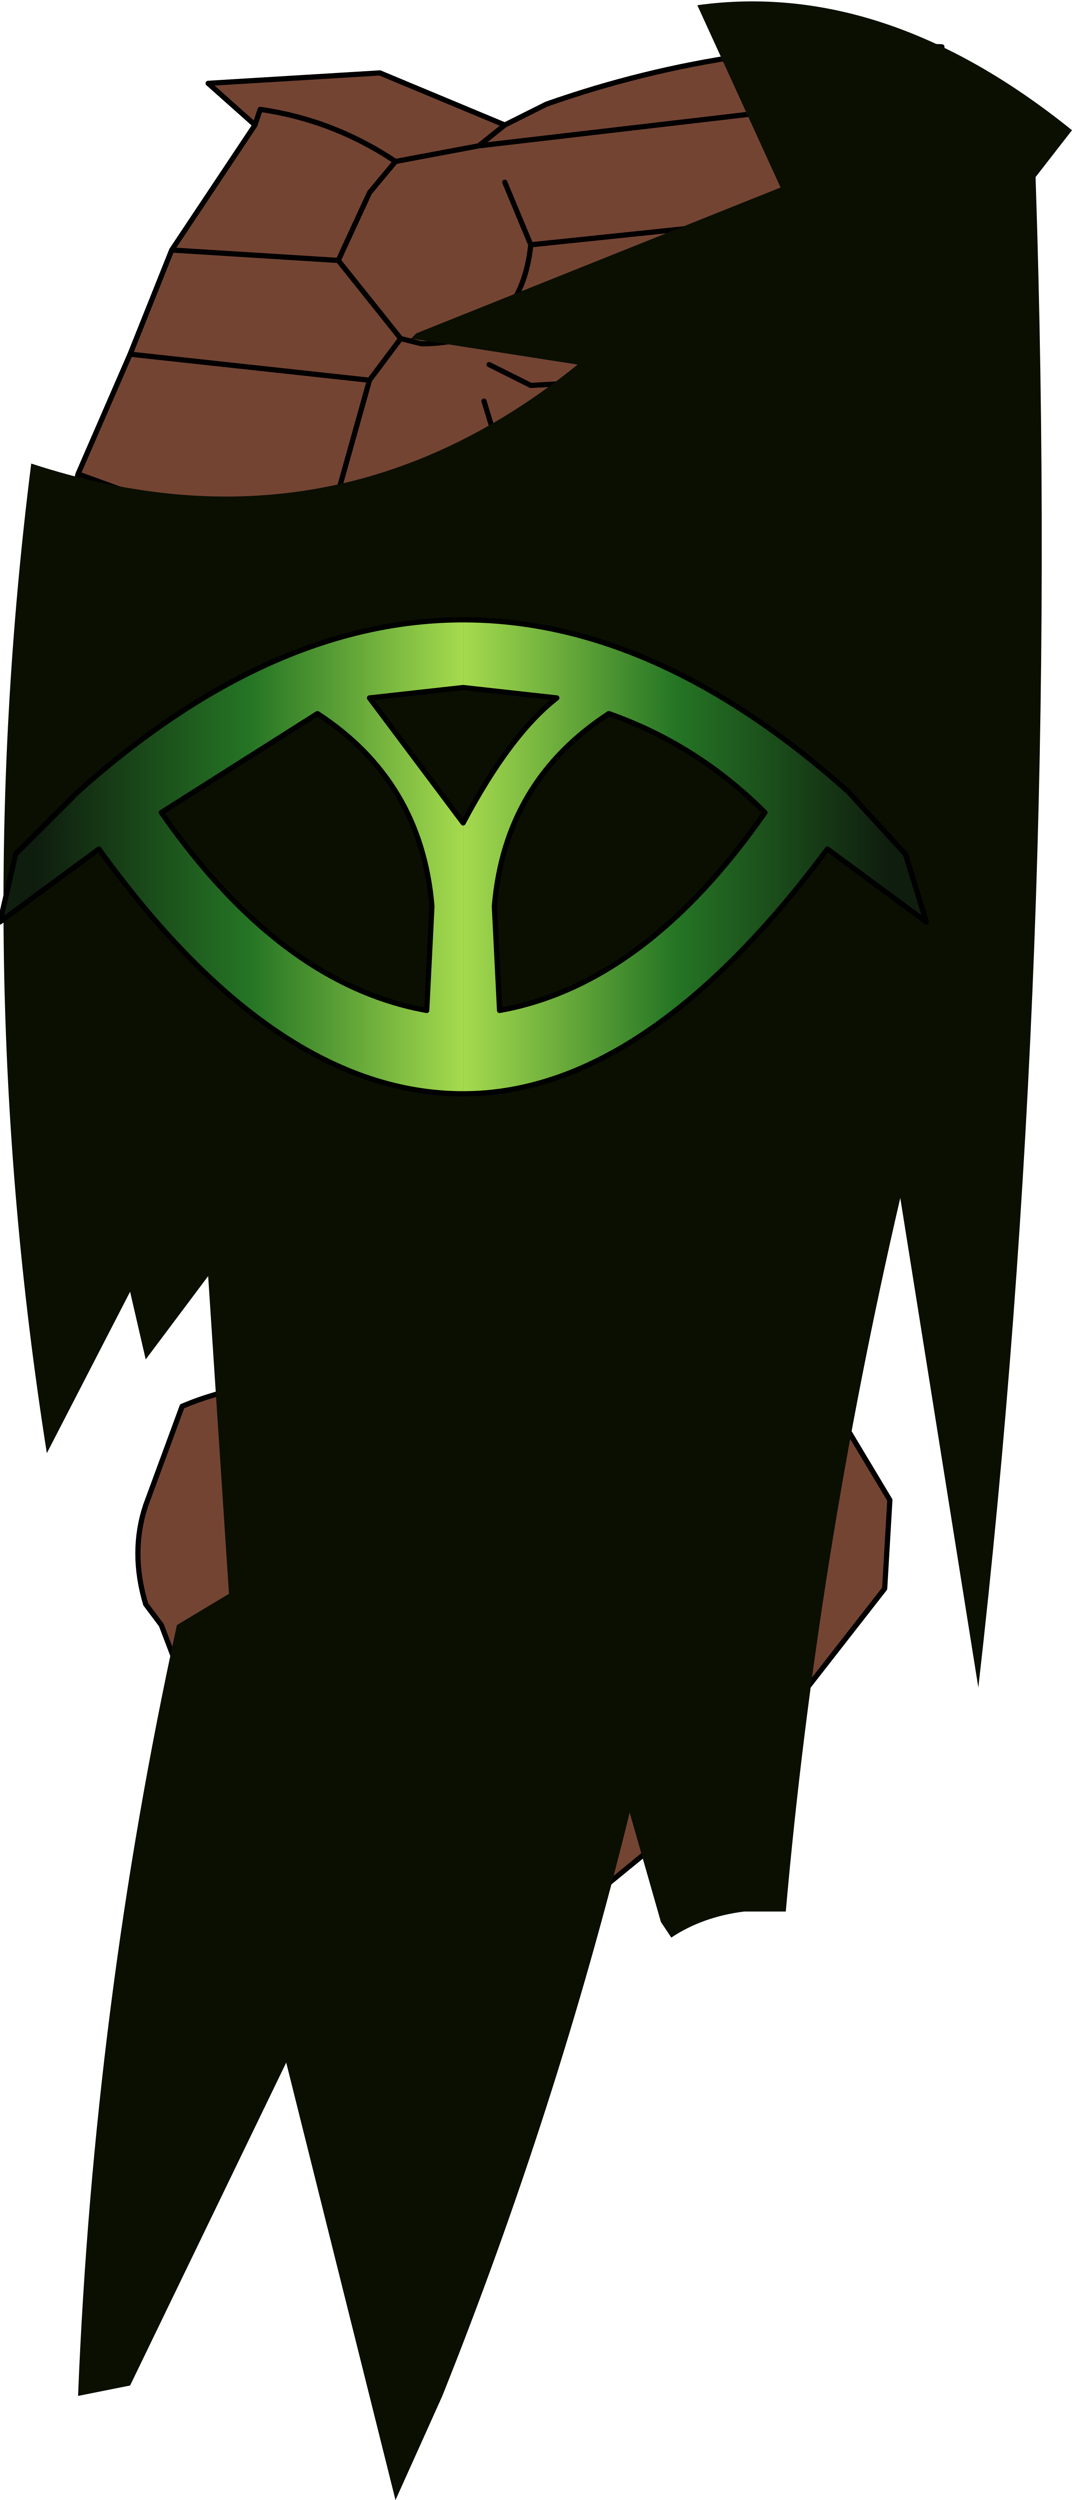 <?xml version="1.0" encoding="UTF-8" standalone="no"?>
<svg xmlns:xlink="http://www.w3.org/1999/xlink" height="24.0px" width="10.3px" xmlns="http://www.w3.org/2000/svg">
  <g transform="matrix(1.0, 0.0, 0.0, 1.0, -0.3, 0.5)">
    <path d="M4.6 8.0 L4.25 7.75 3.95 7.75 2.9 8.2 Q2.1 8.5 1.55 7.95 L0.9 6.95 0.85 6.8 Q0.55 5.95 0.75 5.3 L1.05 4.05 1.55 2.9 1.95 1.9 2.75 0.7 2.3 0.3 3.95 0.2 5.15 0.7 5.55 0.5 Q7.4 -0.15 9.35 -0.05 L9.2 0.05 7.9 0.55 8.35 1.05 8.65 1.7 9.55 4.1 9.6 5.7 9.45 6.5 9.25 7.35 7.9 8.5 7.05 8.85 5.25 8.4 4.6 8.0 M6.5 13.2 L8.4 13.15 8.85 13.9 8.8 14.75 7.55 16.35 6.55 17.25 6.0 17.7 Q5.3 17.65 5.35 16.85 L5.1 15.8 5.05 15.65 Q4.35 15.45 3.95 16.2 L3.0 17.35 Q2.45 16.9 2.25 16.15 L1.85 15.1 1.7 14.9 Q1.55 14.4 1.7 13.95 L2.05 13.0 Q3.35 12.45 4.85 13.3 L5.25 14.05 6.5 13.2 M3.75 6.7 L0.9 6.95 3.75 6.7 3.5 5.45 3.5 4.4 3.85 3.15 4.15 2.75 4.35 2.8 Q5.3 2.8 5.4 1.85 L5.15 1.25 5.4 1.85 7.8 1.6 5.4 1.85 Q5.3 2.8 4.35 2.8 L4.15 2.75 3.85 3.15 3.5 4.4 3.5 5.45 3.75 6.7 3.95 7.15 3.75 6.7 M4.25 7.75 L4.95 6.9 6.0 7.6 7.45 7.75 9.25 7.35 7.45 7.75 6.0 7.6 4.95 6.9 4.25 7.75 M3.85 3.15 L1.55 2.9 3.85 3.15 M3.5 5.45 L0.75 5.3 3.5 5.45 M1.05 4.05 L1.6 4.25 3.5 4.4 1.6 4.25 1.05 4.05 M5.15 0.7 L4.9 0.9 4.1 1.05 3.85 1.35 3.55 2.0 4.15 2.75 3.55 2.0 1.95 1.9 3.55 2.0 3.85 1.35 4.1 1.05 Q3.5 0.65 2.8 0.55 L2.75 0.7 2.8 0.55 Q3.5 0.65 4.1 1.05 L4.9 0.9 5.15 0.7 M5.0 3.0 L5.4 3.2 7.2 3.1 8.5 2.7 7.2 3.1 5.4 3.2 5.0 3.0 M9.6 5.7 L7.8 6.1 5.95 6.0 5.3 5.75 5.3 4.5 5.8 4.5 7.7 4.55 Q8.7 4.55 9.55 4.1 8.7 4.55 7.7 4.55 L5.8 4.5 5.3 4.5 5.3 5.75 5.95 6.0 7.8 6.1 9.6 5.7 M6.75 14.15 L7.1 13.9 7.5 13.85 7.9 14.2 8.05 14.55 7.8 15.0 7.1 15.55 7.8 15.0 8.05 14.55 7.9 14.2 7.5 13.85 7.1 13.9 6.75 14.15 M4.9 0.9 L7.9 0.55 4.9 0.9 M4.95 3.35 L5.3 4.5 4.95 3.35 M5.3 5.75 L4.95 6.9 5.3 5.75 M3.65 14.3 L3.1 14.05 2.65 14.5 2.85 14.75 3.65 15.3 2.85 14.75 2.65 14.5 3.1 14.05 3.65 14.3" fill="#744433" fill-rule="evenodd" stroke="none"/>
    <path d="M7.05 8.85 L6.45 9.85 6.8 10.4 6.7 10.8 Q6.05 11.05 6.7 11.3 7.0 11.45 6.75 11.75 L6.55 11.9 7.05 12.45 6.65 12.8 6.5 13.2 5.25 14.05 4.85 13.3 Q5.4 13.05 4.8 12.7 L4.55 12.5 4.8 11.95 4.65 11.7 4.6 11.6 4.85 11.2 5.1 10.95 5.1 10.85 5.0 10.6 Q4.2 10.3 5.0 9.6 L4.25 8.7 4.25 8.5 4.6 8.0 5.25 8.4 7.05 8.85 M5.45 11.0 L6.1 11.05 5.45 11.0 M5.35 9.7 L6.45 9.85 5.35 9.7 M5.35 12.55 L6.25 12.55 5.35 12.55" fill="#522e25" fill-rule="evenodd" stroke="none"/>
    <path d="M4.6 8.0 L4.25 7.75 3.95 7.75 2.9 8.2 Q2.1 8.5 1.55 7.95 L0.9 6.95 0.85 6.8 Q0.55 5.95 0.75 5.3 L1.05 4.05 1.55 2.9 1.95 1.9 2.75 0.7 2.3 0.3 3.95 0.2 5.15 0.7 5.55 0.5 Q7.4 -0.15 9.35 -0.05 L9.2 0.05 7.9 0.55 8.35 1.05 8.65 1.7 9.55 4.1 9.6 5.7 9.45 6.5 9.25 7.35 7.9 8.5 7.05 8.85 6.45 9.85 6.8 10.4 6.7 10.8 Q6.05 11.05 6.7 11.3 7.0 11.45 6.75 11.75 L6.55 11.9 7.05 12.45 6.65 12.8 6.5 13.2 8.4 13.15 8.85 13.9 8.8 14.75 7.55 16.35 6.55 17.25 6.0 17.7 Q5.3 17.65 5.35 16.85 L5.1 15.8 5.05 15.65 Q4.35 15.45 3.95 16.2 L3.0 17.35 Q2.45 16.9 2.25 16.15 L1.85 15.1 1.7 14.9 Q1.55 14.4 1.7 13.95 L2.05 13.0 Q3.35 12.45 4.85 13.3 5.4 13.05 4.8 12.7 L4.55 12.5 4.8 11.95 4.65 11.7 4.6 11.6 4.85 11.2 5.1 10.95 5.1 10.85 5.0 10.6 Q4.2 10.3 5.0 9.6 L4.25 8.7 4.25 8.5 4.6 8.0 5.25 8.4 7.05 8.85 M5.15 1.25 L5.4 1.85 7.8 1.6 M9.55 4.1 Q8.7 4.55 7.7 4.55 L5.8 4.5 5.3 4.5 5.3 5.75 5.95 6.0 7.8 6.1 9.6 5.7 M8.5 2.7 L7.2 3.1 5.4 3.2 5.0 3.0 M5.4 1.85 Q5.3 2.8 4.35 2.8 L4.15 2.75 3.85 3.15 3.5 4.4 3.5 5.45 3.75 6.7 3.95 7.15 M4.15 2.75 L3.55 2.0 1.95 1.9 M3.55 2.0 L3.85 1.35 4.1 1.05 Q3.5 0.65 2.8 0.55 L2.75 0.7 M4.1 1.05 L4.9 0.9 5.15 0.7 M3.5 4.4 L1.6 4.25 1.05 4.05 M0.75 5.3 L3.5 5.45 M1.55 2.9 L3.85 3.15 M9.25 7.35 L7.45 7.75 6.0 7.6 4.95 6.9 4.25 7.75 M0.9 6.95 L3.75 6.7 M6.45 9.85 L5.35 9.7 M6.1 11.05 L5.45 11.0 M4.95 6.9 L5.3 5.75 M5.3 4.5 L4.95 3.35 M7.9 0.55 L4.9 0.9 M7.1 15.55 L7.8 15.0 8.05 14.55 7.9 14.2 7.5 13.85 7.1 13.9 6.75 14.15 M6.25 12.55 L5.35 12.55 M6.5 13.2 L5.25 14.05 4.85 13.3 M3.65 15.3 L2.85 14.75 2.65 14.5 3.1 14.05 3.65 14.3" fill="none" stroke="#000000" stroke-linecap="round" stroke-linejoin="round" stroke-width="0.05"/>
    <path d="M10.6 0.75 L10.25 1.2 Q10.5 8.7 9.7 15.7 L8.95 11.0 Q8.15 14.45 7.85 17.85 L7.45 17.85 Q7.05 17.9 6.75 18.1 L6.65 17.95 6.35 16.9 Q5.65 19.75 4.55 22.5 L4.1 23.5 3.05 19.3 1.55 22.4 1.05 22.5 Q1.2 18.75 2.0 15.1 L2.5 14.8 2.3 11.75 1.7 12.55 1.55 11.9 0.75 13.45 Q0.0 8.7 0.6 3.95 3.5 4.9 5.85 3.0 L4.25 2.75 4.3 2.7 7.8 1.3 7.0 -0.45 Q8.8 -0.7 10.6 0.75" fill="#0a0f02" fill-rule="evenodd" stroke="none"/>
    <path d="M4.75 5.45 Q6.6 5.45 8.45 7.1 L9.0 7.7 9.2 8.35 8.25 7.65 Q6.5 10.0 4.75 10.0 L4.75 7.4 Q5.2 6.55 5.65 6.2 L4.75 6.1 4.75 5.45 M7.65 7.3 Q7.0 6.65 6.15 6.35 5.15 7.0 5.05 8.2 L5.1 9.2 Q6.5 8.95 7.65 7.3" fill="url(#gradient0)" fill-rule="evenodd" stroke="none"/>
    <path d="M4.75 10.0 Q2.95 10.0 1.25 7.65 L0.3 8.35 0.45 7.7 1.05 7.1 Q2.9 5.45 4.75 5.45 L4.75 6.1 3.85 6.2 4.75 7.4 4.75 10.0 M3.35 6.35 L1.85 7.3 Q3.0 8.95 4.4 9.2 L4.45 8.2 Q4.35 7.0 3.35 6.35" fill="url(#gradient1)" fill-rule="evenodd" stroke="none"/>
    <path d="M4.75 5.45 Q6.6 5.45 8.45 7.1 L9.0 7.7 9.2 8.35 8.25 7.65 Q6.5 10.0 4.75 10.0 2.95 10.0 1.25 7.65 L0.3 8.35 0.45 7.7 1.05 7.1 Q2.9 5.45 4.75 5.45 M4.75 6.1 L5.65 6.2 Q5.2 6.55 4.75 7.4 M7.65 7.3 Q6.5 8.95 5.1 9.2 L5.05 8.2 Q5.15 7.0 6.15 6.35 7.0 6.65 7.65 7.3 M3.35 6.35 L1.85 7.3 Q3.0 8.95 4.4 9.2 L4.45 8.2 Q4.35 7.0 3.35 6.35 M4.75 6.1 L3.85 6.2 4.75 7.4" fill="none" stroke="#000000" stroke-linecap="round" stroke-linejoin="round" stroke-width="0.05"/>
  </g>
  <defs>
    <linearGradient gradientTransform="matrix(-0.005, 0.0, 0.0, 0.003, 4.75, 7.7)" gradientUnits="userSpaceOnUse" id="gradient0" spreadMethod="pad" x1="-819.2" x2="819.2">
      <stop offset="0.0" stop-color="#0f1d0e"/>
      <stop offset="0.251" stop-color="#257525"/>
      <stop offset="0.518" stop-color="#afe251"/>
      <stop offset="0.722" stop-color="#257525"/>
      <stop offset="1.0" stop-color="#0f1d0e"/>
    </linearGradient>
    <linearGradient gradientTransform="matrix(0.005, 0.0, 0.0, 0.003, 4.75, 7.7)" gradientUnits="userSpaceOnUse" id="gradient1" spreadMethod="pad" x1="-819.2" x2="819.2">
      <stop offset="0.0" stop-color="#0f1d0e"/>
      <stop offset="0.251" stop-color="#257525"/>
      <stop offset="0.518" stop-color="#afe251"/>
      <stop offset="0.722" stop-color="#257525"/>
      <stop offset="1.0" stop-color="#0f1d0e"/>
    </linearGradient>
  </defs>
</svg>
